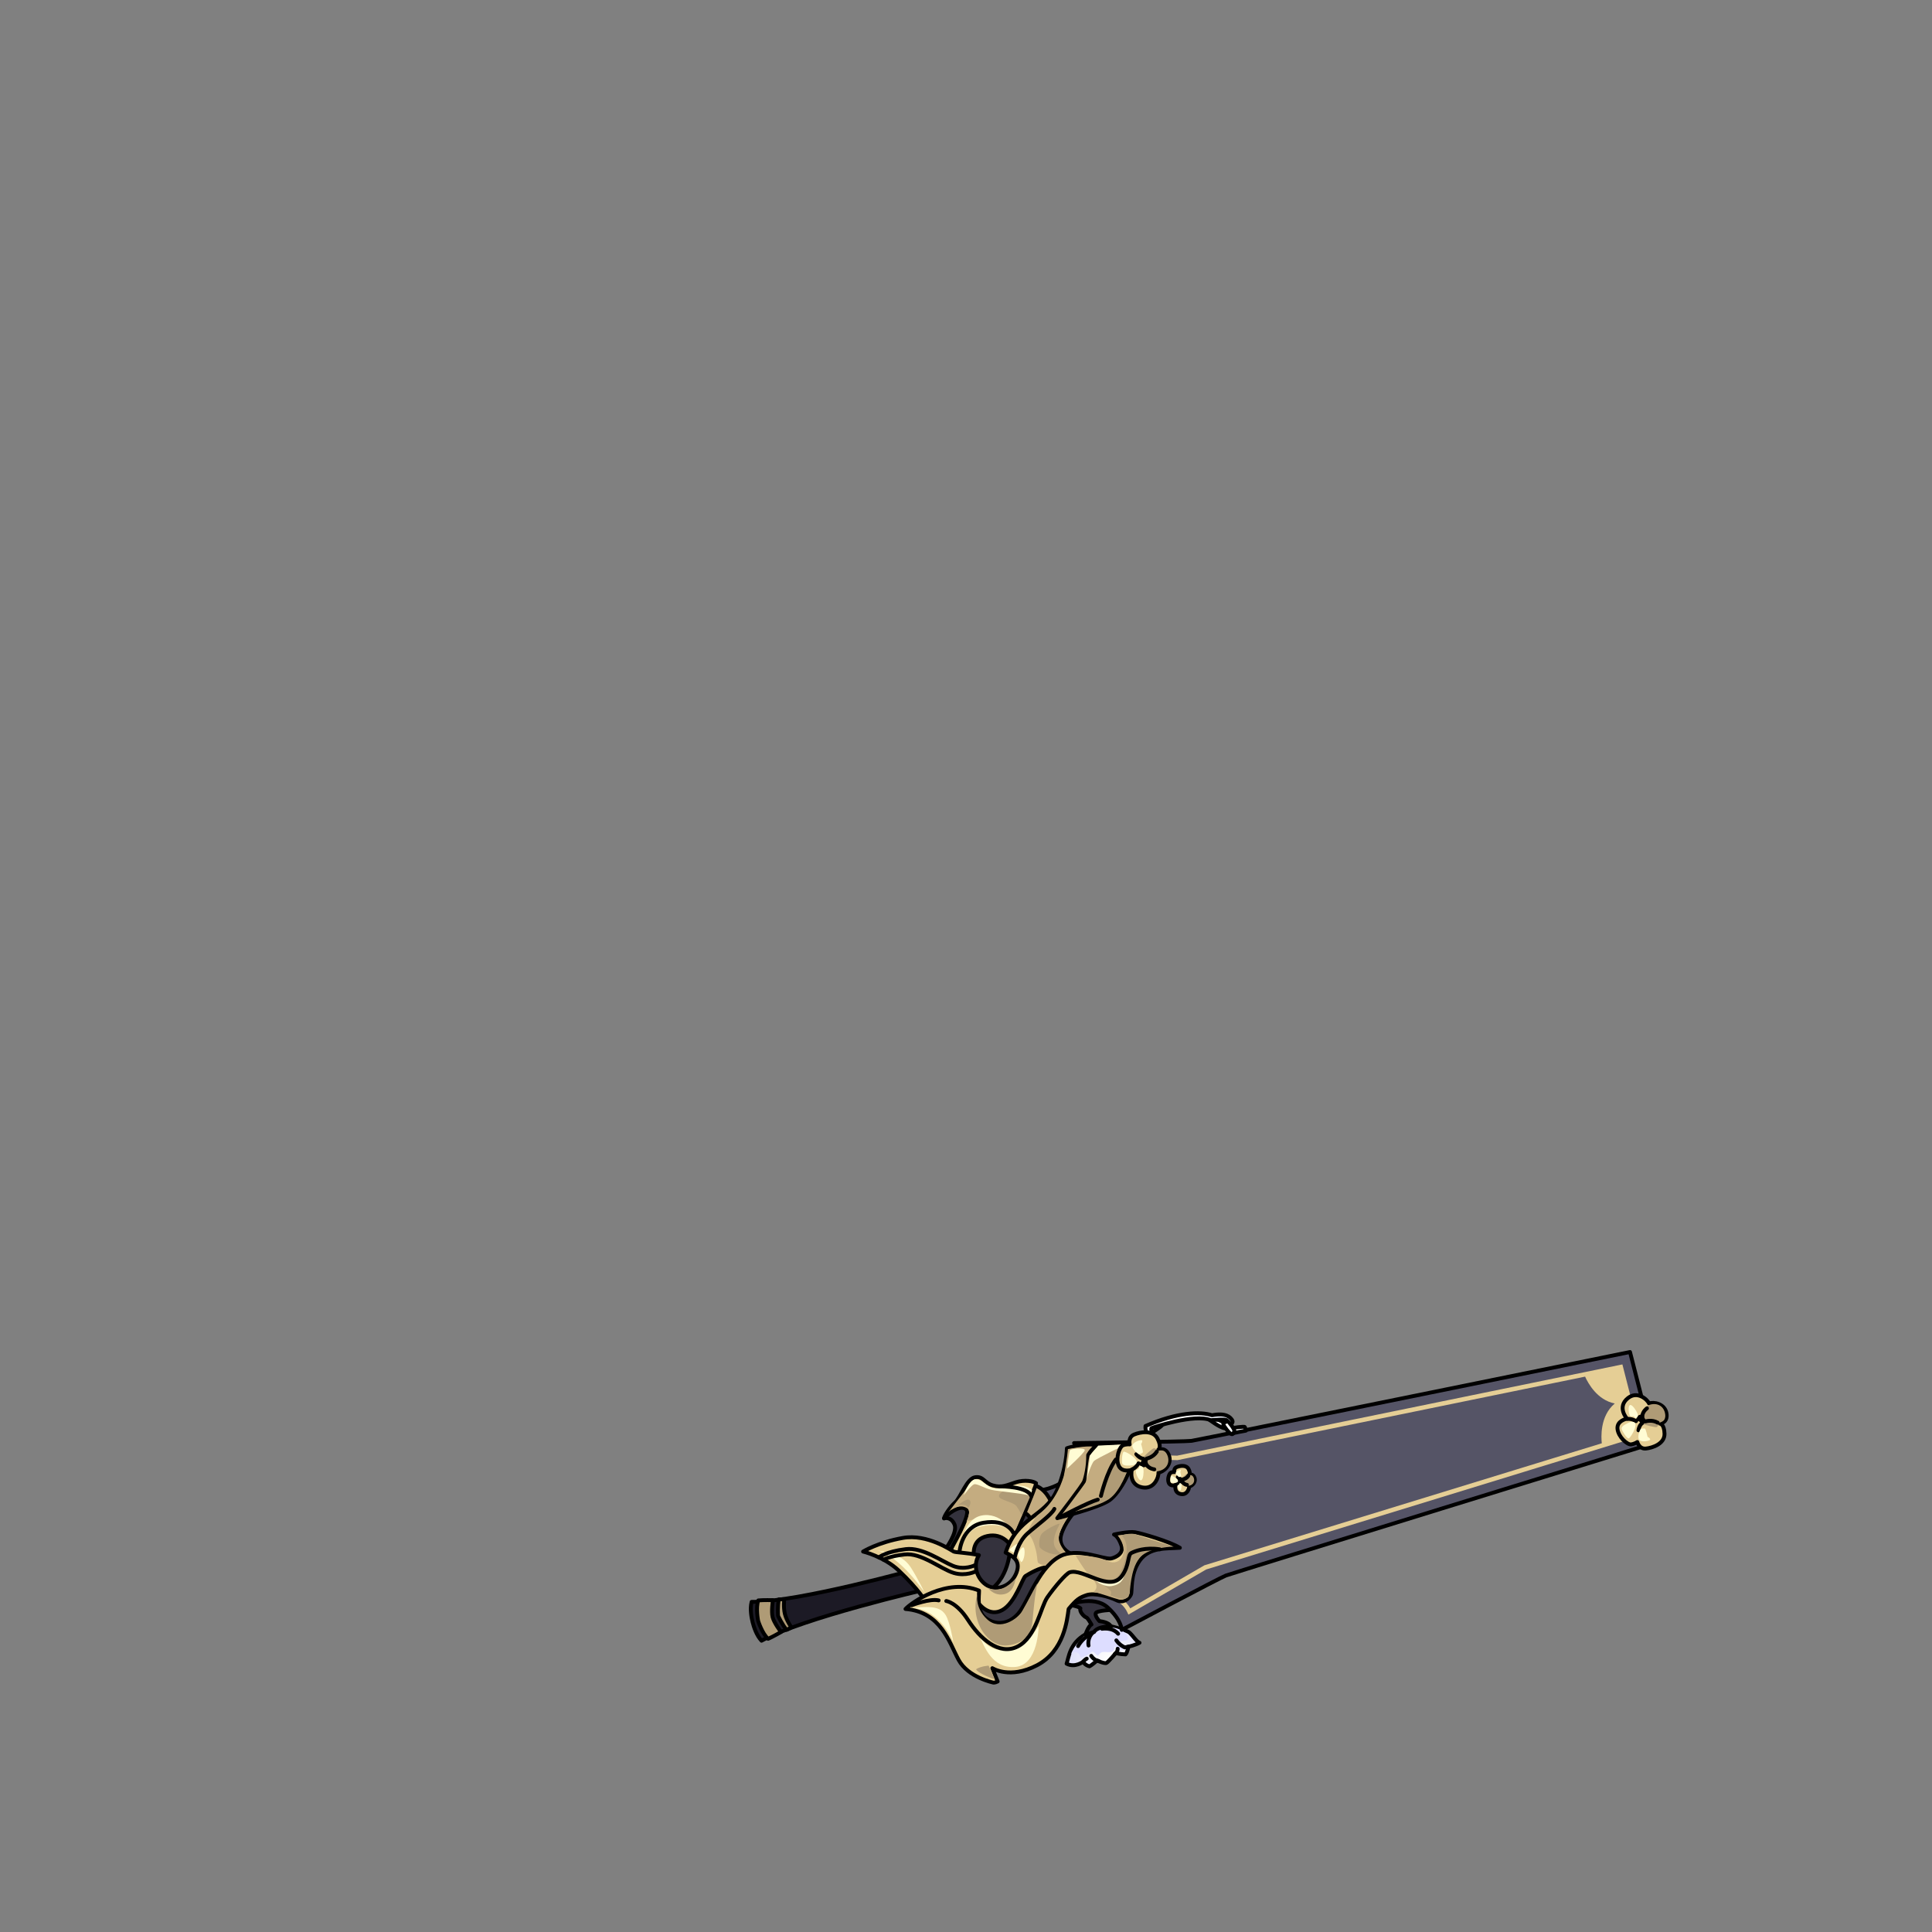 <svg xmlns="http://www.w3.org/2000/svg" width="500" height="500" version="1.1"><rect width="100%" height="100%" fill="#808080" stroke="none"/><g id="x9188"><g><path style="fill:#34323D;stroke:#000000;stroke-linecap:round;stroke-linejoin:round;" d="M252.36,413.1c0,0,1.794,2.334,5.167,1.474c3.374-0.861,8.349-9.516,8.349-9.516l5.282-3.545l4.056,4.154c0,0-9.163,15.715-15.395,17.102c-6.23,1.394-10.157-5.386-10.157-5.386L252.36,413.1z"></path><g><g><radialGradient id="leftXMLID_139_" cx="304.025" cy="481.721" r="13.94" gradientTransform="matrix(-0.191 -0.75 0.75 -0.191 -16.341 749.296)" gradientUnits="userSpaceOnUse"><stop offset="0" style="stop-color:#FFFEFC"></stop><stop offset="1" style="stop-color:#DDDEFA"></stop></radialGradient><path style="fill:url(#leftXMLID_139_);stroke:#000000;stroke-linecap:round;stroke-linejoin:round;" d="M287.213,420.814c0,0,4.284,0.955,5.135,1.733c0.848,0.781,1.853,2.372,2.558,2.592c-1.136,0.638-2.881,1.034-2.881,1.034s-0.283,1.621-0.739,1.983c-1.607-0.035-2.489-0.359-2.489-0.359s-1.958,2.296-2.438,2.568c-0.479,0.271-2.452-0.622-2.452-0.622s-1.379,1.25-1.964,1.497c-1.175-0.299-1.647-1.175-1.647-1.175s-2.08,1.63-4.266,0.492c0.567-1.492,0.711-5.221,4.897-7.59C284.46,421.169,287.213,420.814,287.213,420.814z"></path><path style="fill:#DDDDFF;" d="M277.155,428.124c0,0,0.58-0.846,1.567-0.5s0.546,1.358,1.039,1.332c0.493-0.027,2.108-0.736,2.644-1.373c0.537-0.637,1.433,0.927,1.716,0.857c0.281-0.071,0.58-0.845,1.263-0.92c0.68-0.072,2.161,0.248,2.647-0.176c0.492-0.427,0.371-1.292,0.371-1.292l1.271,1.07c0,0,0.892-0.028,1.125-0.286c0.233-0.259-0.876-1.473-0.785-1.896c0.094-0.421,1.642-0.218,1.827-0.665c0.186-0.446-0.334-1.312-0.334-1.312s-1.818-2.032-4.536-1.735c-3.232,0.624-6.345,2.118-6.345,2.118S277.849,426.151,277.155,428.124z"></path><g><path style="fill:none;stroke:#000000;stroke-linecap:round;stroke-linejoin:round;" d="M284.294,429.856c0,0-1.069-0.079-1.883-1.318"></path><path style="fill:none;stroke:#000000;stroke-linecap:round;stroke-linejoin:round;" d="M288.547,428.021c0,0,0.723-0.486,0.707-1.329"></path><path style="fill:none;stroke:#000000;stroke-linecap:round;stroke-linejoin:round;" d="M292.154,426.093l-1.031,0.262c0,0-1.326-0.508-2.214-1.828"></path><path style="fill:none;stroke:#000000;stroke-linecap:round;stroke-linejoin:round;" d="M281.716,425.862c-0.036-0.141-0.385-1.896,1.133-3.382"></path><path style="fill:none;stroke:#000000;stroke-linecap:round;stroke-linejoin:round;" d="M279.008,426.005c0,0,0.965-1.893,3.033-2.971"></path><path style="fill:none;stroke:#000000;stroke-linecap:round;stroke-linejoin:round;" d="M285.201,421.527c0,0,2.671-0.48,4.168,1.283"></path><path style="fill:none;stroke:#000000;stroke-linecap:round;stroke-linejoin:round;" d="M280.416,429.915c0,0,0.514-0.53,0.832-0.659"></path></g></g><path style="fill:#34323D;stroke:#000000;stroke-linecap:round;stroke-linejoin:round;" d="M288.284,416.6c0,0-4.608,0.132-4.745,0.964s1.006,1.988,1.006,1.988s2.547,0.198,2.963,1.439c-1.796-0.193-3.844,0.382-4.344,1.357c-1.556,0.549-2.237,0.62-2.237,0.62s0.775-2.242,1.548-2.541c-0.414-0.641-0.934-1.704-1.429-1.878c-0.494-0.175-1.766-1.448-1.442-2.33c-0.542-0.557-3.028-0.918-3.028-0.918s4.619-2.428,6.273-2.004C284.505,413.724,288.284,416.6,288.284,416.6z"></path></g><g><path style="fill:#555466;stroke:#000000;stroke-linecap:round;stroke-linejoin:round;" d="M277.535,380.365c-1.62,4.603-8.794,5.436-8.794,5.436l7.561,29.606c0,0,6.693-2.706,10.323,0.562c3.628,3.262,3.686,5.841,3.686,5.841s25.31-13.446,26.949-14.064c1.637-0.618,110.618-34.233,110.618-34.233l-6.034-23.611c0,0-111.749,22.75-113.485,22.99c-1.733,0.242-30.393,0.573-30.393,0.573S279.151,375.759,277.535,380.365z"></path><path style="fill:#E5CE95;" d="M281.41,376.753c0.137,1.933-0.733,3.444-0.744,3.467l0.997,0.59c0.038-0.066,0.874-1.517,0.914-3.504l22.101,0.574l0.068,0.002l0.064-0.014L410.22,356.27c0.794,1.757,3.15,6.04,7.642,6.945l0.01,0.035c-3.876,3.258-3.49,8.893-3.329,10.27l-102.783,31.56l-0.063,0.018l-0.059,0.034l-19.122,11.103c-0.985-1.725-2.415-2.6-2.479-2.639l-0.592,0.998c0.02,0.013,1.508,0.922,2.315,2.685l0.268,0.581c-0.001,0.002,0.549-0.32,0.549-0.32l19.589-11.369l111.911-34.364l0.529-0.161l-4.732-18.539l-0.544,0.112l-114.685,23.5l-22.64-0.588c0,0-0.64-0.014-0.637-0.018L281.41,376.753z M420.672,371.638l2.502-0.901l0.032,0.122L420.672,371.638z"></path></g><path style="fill:#34323D;stroke:#000000;stroke-linecap:round;stroke-linejoin:round;" d="M244.515,401.132c0,0,3.449-4.474,2.499-6.626c-0.95-2.152-2.693-1.555-2.693-1.555s4.346-5.256,5.938-6.062c1.589-0.804,15.109,1.331,15.109,1.331l6.403,4.753l-10.416,8.448c0,0-0.472,9.103-7.685,11.342C247.604,409.322,244.515,401.132,244.515,401.132z"></path><g><path style="fill:#1C1A25;stroke:#000000;stroke-linecap:round;stroke-linejoin:round;" d="M194.518,414.562c-0.487,1.854-0.029,4.149,0.265,5.289c0.288,1.14,0.988,3.377,2.302,4.768c10.728-5.935,42.397-13.222,42.397-13.222l-1.419-5.561C238.064,405.836,206.776,414.627,194.518,414.562z"></path><g><path style="fill:#AF9B76;stroke:#000000;stroke-linecap:round;stroke-linejoin:round;" d="M196.208,419.486c0,0,1.049,3.326,2.58,4.633c1.169-0.5,3.344-1.754,3.344-1.754s-1.795-2.335-2.178-3.836c-0.382-1.498,0.072-4.409,0.072-4.409s-2.509-0.06-3.774,0.067C195.533,416.065,196.208,419.486,196.208,419.486z"></path><path style="fill:#AF9B76;stroke:#000000;stroke-linecap:round;stroke-linejoin:round;" d="M201.362,418.171c0,0,1.114,2.409,2.223,3.624l1.237-0.616c0,0-1.252-1.777-1.683-3.462c-0.431-1.689-0.181-3.845-0.181-3.845l-1.385,0.052C201.183,415.521,201.362,418.171,201.362,418.171z"></path></g></g><g><path style="fill:#C4AC80;stroke:#000000;stroke-linecap:round;stroke-linejoin:round;" d="M264.034,391.405c0,0,1.383-0.651,2.954,1.99c2.431-1.817,5.139-4.505,5.139-4.505s-1.485-3.862-4.598-4.514C264.431,388.061,264.034,391.405,264.034,391.405z"></path><g><path style="fill:#E5CE95;stroke:#000000;stroke-linecap:round;stroke-linejoin:round;" d="M251.92,402.384c0.221-0.099-0.562-3.949,3.597-4.86c4.159-0.912,6.1,2.584,6.1,2.584s6.652-15.771,6.532-16.238c-0.589-0.547-2.993-0.981-5.255-0.257c-2.26,0.729-3.615,1.474-5.929,0.817c-2.313-0.659-2.416-2.429-4.586-2.124c-2.166,0.305-3.679,5.13-5.171,6.511c-1.494,1.379-2.842,3.52-2.887,4.135c1.668-1.877,4.707-3.651,5.83-2.189c1.121,1.458-4.184,10.198-4.136,10.384C246.062,401.336,248.56,403.89,251.92,402.384z"></path><path style="fill:#C4AC80;" d="M245.403,391.323c0.28-0.072,5.498-7.393,6.505-7.748c1.006-0.356,5.192,1.967,5.192,1.967l8.823,1.34l-1.429,5.354l-1.9,4.277c0,0-4.921-4.431-7.406-3.997c-2.485,0.435-5.083,1.2-5.083,1.2s1.382-2.602,0.241-3.356C248.065,388.847,245.403,391.323,245.403,391.323z"></path><path style="fill:#FFFCD4;" d="M261.621,384.487c0,0,3.868-0.488,5.493,1.194c-0.161,0.537-0.347,0.984-0.347,0.984L261.621,384.487z"></path><path style="fill:#FFFCD4;" d="M248.362,401.744c0,0,1.378-5.477,4.636-6.471c5.924-1.813,9.27,1.125,9.27,1.125s-3.335-5.237-8.348-4.158C248.906,393.321,248.362,401.744,248.362,401.744z"></path><path style="fill:#AF9B76;" d="M247.856,389.6c0,0,1.708-0.737,2.748,0.594c0.255-0.164,0.976-1.646,0.175-2.04C249.981,387.76,247.856,389.6,247.856,389.6z"></path><path style="fill:#AF9B76;" d="M264.495,392.236l2.066-4.819c0,0-0.576-2.246-4.071-2.254c-1.875-0.002-4.096,1.146-3.951,2.106c0.145,0.962,3.76,1.436,4.539,2.534C263.857,390.903,264.495,392.236,264.495,392.236z"></path><path style="fill:#FFFCD4;" d="M249.39,387.01c0,0,1.364-4.04,3.03-4.162c1.662-0.128,2.893,1.951,4.679,2.298c1.782,0.341,6.186-0.785,9.155,1.852c-2.043-0.578-7.745-1.018-9.646-1.429c-1.902-0.414-3.832-1.715-4.558-1.43C251.326,384.421,249.39,387.01,249.39,387.01z"></path><path style="fill:none;stroke:#000000;stroke-linecap:round;stroke-linejoin:round;" d="M258.878,384.689c0.245-0.016,7.081-0.013,8.021,2.491"></path><path style="fill:none;stroke:#000000;stroke-linecap:round;stroke-linejoin:round;" d="M248.338,401.451c0,0,0.552-6.432,6.201-7.372c6.175-1.026,7.705,2.624,7.705,2.624"></path></g><g><path style="fill:#E5CE95;stroke:#000000;stroke-linecap:round;stroke-linejoin:round;" d="M253.354,415.041c0,0,2.601,3.53,6.014,1.656c3.412-1.868,5.257-8.325,6.028-8.822s4.07-2.437,5.618-2.234c1.984-1.604,5.845-3.688,5.845-3.688s-3.081-1.507-2.274-4.607c0.805-3.101,3.603-6.209,3.603-6.209s7.323-17.437,6.574-17.248c-0.751,0.19-5.724-0.137-8.649,0.913c0,0-0.091,5.378-2.643,11.019c-3.062,6.771-10.189,6.725-13.216,15.983c1.504,0.813,4.066,1.857,2.817,5.17c-1.251,3.312-4.503,4.642-7.065,3.601c-2.562-1.043-4.646-4.904-2.666-8.103c-3.265-0.663-5.959-0.673-6.526-0.928c-0.563-0.254-6.778-4.658-13.175-3.523c-6.398,1.134-10.276,3.523-10.276,3.523s5.408,1.294,9.24,4.926c5.396,5.106,6.676,7.774,7.313,8.312C240.552,415.314,253.354,415.041,253.354,415.041z"></path><path style="fill:#C4AC80;" d="M270.848,405.384c-0.259-0.235-2.136-0.551-2.28-1.114c-0.143-0.563-0.125-1.665-0.481-3.071c-0.36-1.404-1.133-3.899-2.174-4.333c0.127-1.332,2.082-4.225,2.478-4.626c0.396-0.4,4.653-2.885,6.893-10.142c0.893-4.32,1.089-7.064,1.089-7.064s4.64-0.986,6.728-0.619c-0.812,1.503-1.48,2.139-1.48,2.139l-1.006,7.276l-7.574,9.419l3.421-0.674c0,0-2.657,3.674-2.434,5.711c0.222,2.04,2.036,3.672,2.036,3.672L270.848,405.384z"></path><path style="fill:#FFFCD4;" d="M239.387,412.321c0,0-6.216-9.494-12.416-11.103c4.813,0.866,7.187,1.957,8.865,4.624C237.514,408.506,239.387,412.321,239.387,412.321z"></path><path style="fill:#FFFCD4;" d="M262.576,401.907c0,0-1.221-0.485-1.293-0.767c-0.073-0.279,1.842-1.766,2.196-1.56C263.831,399.791,262.576,401.907,262.576,401.907z"></path><path style="fill:#FFFCD4;" d="M264.275,404.267c0,0-0.992-1.541-0.806-1.988c0.186-0.446,0.949-2.141,1.444-1.767C265.408,400.886,265.189,403.935,264.275,404.267z"></path><path style="fill:#FFFCD4;" d="M276.163,380.077c0,0,0.47-4.41,0.772-4.791c0.304-0.376,3.913-0.697,3.8,0.027C280.619,376.04,276.163,380.077,276.163,380.077z"></path><path style="fill:#AF9B76;" d="M255.584,410.879c0,0,1.319,0.86,3.475,0.31c2.154-0.552,4.438-3.331,4.018-3.022c-0.421,0.309-0.358,3.685-3.074,4.377C257.285,413.239,255.584,410.879,255.584,410.879z"></path><path style="fill:#AF9B76;" d="M275.174,402.383c0,0-2.495-1.159-2.459-3.363c0.036-2.207,1.574-4.393,1.502-4.676c-0.07-0.278-4.261,1.688-4.842,2.934c-0.577,1.244-0.453,2.908-0.287,3.167C269.254,400.702,271.021,402.545,275.174,402.383z"></path><path style="fill:none;stroke:#000000;stroke-linecap:round;stroke-linejoin:round;" d="M252.308,405.077c0,0-2.691,1.386-5.699,0.158c-3.007-1.227-7.834-4.854-12.181-4.322c-5.225,0.636-6.942,2.119-6.942,2.119"></path><path style="fill:none;stroke:#000000;stroke-linecap:round;stroke-linejoin:round;" d="M252.563,406.66c0,0-2.623,1.354-5.733,0.415c-3.407-1.024-8.401-5.307-12.747-4.779c-3.074,0.374-4.43,0.866-5.443,1.35"></path><path style="fill:none;stroke:#000000;stroke-linecap:round;stroke-linejoin:round;" d="M262.659,402.885c0,0,0.81-3.865,3.253-6.02c2.444-2.153,6.276-4.861,6.956-6.365"></path></g><g><path style="fill:#E5CE95;stroke:#000000;stroke-linecap:round;stroke-linejoin:round;" d="M256.815,431.72c0,0,1.067,2.624,1.378,3.443c-0.701,0.377-1.123,0.286-1.123,0.286s-6.529-1.328-8.99-5.888c-2.462-4.563-4.564-12.406-13.738-13.159c1.563-1.696,10.701-8.121,19.041-4.761c0.033,1.287-0.722,5.373,1.726,7.143c2.448,1.771,5.757,1.824,8.392-1.144c2.636-2.968,5.494-12.881,11.674-15.258c4.494-1.545,10.096,1.083,12.221,0.974c0.494-0.027,3.655-0.936,2.821-3.416c-0.833-2.482-1.913-2.805-1.913-2.805s3.77-0.864,5.438-0.592c1.666,0.274,8.995,2.396,11.606,4.024c-3.424,0.273-7.859-0.291-10.421,3.358c-2.563,3.648-1.831,7.821-2.254,8.76c-0.513,1.127-2.004,2.308-3.722,1.448c-1.921-0.962-5.825-1.973-7.722-1.32c-1.898,0.648-2.582,1.09-4.674,3.587c-0.385,2.795-1.117,10.866-8.159,14.559C261.355,434.652,256.815,431.72,256.815,431.72z"></path><path style="fill:#C4AC80;" d="M292.238,405.379l-0.149,7.756c0,0-1.026,1.193-2.593,0.795c-1.563-0.398-4.229-1.449-6.482-1.938c1.091-0.942,1.085-2.006-0.519-3.595c-1.602-1.587-4.156-5.855-4.156-5.855s5.161-0.118,8.358,1.46c3.195,1.577,5.896-2.439,2.56-6.644c2.971-0.358,7.575,1.524,7.575,1.524L292.238,405.379z"></path><path style="fill:#FFFCD4;" d="M246.723,425.017c0,0-3.115-8.285-10.46-8.906c5.439-0.589,7.294,0.035,8.452,1.835C245.875,419.743,246.723,425.017,246.723,425.017z"></path><path style="fill:#FFFCD4;" d="M268.792,420.779c0,0-3.184,5.902-8.271,6.305c-5.088,0.399-6.771-3.461-7.195-3.953c1.444,2.927,3.328,8.733,9.397,8.28C268.795,430.958,268.792,420.779,268.792,420.779z"></path><path style="fill:#AF9B76;" d="M287.327,412.854c0,0,0.396-0.402,0.135-1.034c-0.263-0.631-2.379-1.887-2.379-1.887s3.656-0.534,4.771-2.814c1.113-2.282,3.06-7.17,0.395-9.782c1.757-0.547,3.376-0.463,3.847-0.184c0.471,0.28,9.678,3.117,9.678,3.117s-5.309,0.057-8.064,2.158s-3.199,7.804-3.344,9.969C291.88,413.619,291.438,414.497,287.327,412.854z"></path><path style="fill:#FFFCD4;" d="M288.715,409.304c0,0-2.246,0.972-5.422-0.909c0.359,1.406,3.083,2.307,4.325,2.089c1.241-0.218,3.022-0.671,3.456-3.276C290.165,408.335,288.715,409.304,288.715,409.304z"></path><path style="fill:#AF9B76;" d="M257.464,434.648c0,0-4.159-1.431-4.869-2.646c1.286-0.828,3.258-0.931,3.258-0.931L257.464,434.648z"></path><path style="fill:#AF9B76;" d="M252.967,412.348c0,0-0.875,3.614,2.52,6.742c3.393,3.121,7.925-0.229,8.971-1.994c1.195-2.013,3.719-6.937,4.092-7.429c-0.692,2.367-1.135,7.672-1.38,10.23c-0.245,2.558-1.708,5.427-6.466,5.941C255.945,426.356,250.8,419.886,252.967,412.348z"></path><path style="fill:#E5CE95;stroke:#000000;stroke-linecap:round;stroke-linejoin:round;" d="M235.923,415.432c0,0,4.729-1.805,7-1.252"></path><path style="fill:none;stroke:#000000;stroke-linecap:round;stroke-linejoin:round;" d="M244.892,414.34c0,0,2.674,0.316,5.654,4.943c2.979,4.631,7.958,9.281,12.792,6.849s5.969-10.24,7.722-12.752c1.755-2.511,4.814-6.16,5.8-6.472c3.45-1.079,10.33,5.282,13.482,0.951c2.038-2.804,1.411-5.42,2.472-5.956c1.062-0.534,3.605-1.517,7.345-0.94"></path></g><g><path style="fill:#E5CE95;stroke:#000000;stroke-linecap:round;stroke-linejoin:round;" d="M281.618,376.553c0.046,3.053-0.645,5.819-1.045,6.855c-0.402,1.034-6.958,9.493-6.958,9.493c0.188-0.048,10.761-2.68,13.517-4.647c2.757-1.969,6.508-8.647,7.179-15.139c-4.002,0.221-10.145,0.657-10.145,0.657S282.53,374.922,281.618,376.553z"></path><path style="fill:#C4AC80;" d="M274.884,391.879c0,0,5.966-7.91,6.149-8.358c0.186-0.445,0.601-6.638,1.045-6.851c0.446-0.216,8.548-2.615,8.548-2.615s-5.416,14.092-5.767,14.281C284.508,388.524,276.34,392.106,274.884,391.879z"></path><path style="fill:#FFFCD4;" d="M281.242,382.771c0,0,0.795-5.095,0.836-6.102c1.072-1.273,2.145-2.548,2.145-2.548l7.2-0.336c0,0-7.559,3.625-8.282,4.308S281.147,382.796,281.242,382.771z"></path><path style="fill:#AF9B76;" d="M276.41,391.59c0,0,7.016-3.389,7.789-3.885c0.771-0.498,2.469-7.917,5.224-10.415c1.576,1.093,2.499,2.754,2.499,2.754s-1.801,5.848-4.957,7.95C283.811,390.099,276.41,391.59,276.41,391.59z"></path><g><path style="fill:none;stroke:#000000;stroke-linecap:round;stroke-linejoin:round;" d="M274.35,392.646c0,0,7.266-3.85,9.747-4.55"></path><path style="fill:none;stroke:#000000;stroke-linecap:round;stroke-linejoin:round;" d="M284.922,387.154c0,0,1.469-6.229,3.846-9.434"></path></g></g></g><g><linearGradient id="leftXMLID_140_" gradientUnits="userSpaceOnUse" x1="365.705" y1="511.8" x2="365.862" y2="514.024" gradientTransform="matrix(-0.247 -0.969 0.969 -0.247 -90.296 849.147)"><stop offset="0" style="stop-color:#FFFEFC"></stop><stop offset="1" style="stop-color:#E4EAFA"></stop></linearGradient><path style="fill:url(#leftXMLID_140_);stroke:#000000;stroke-linecap:round;stroke-linejoin:round;" d="M317.275,368.333l-3.728-1.695l-0.665,0.717c0,0,2.906,2.202,4.129,2.289C317.231,369.14,317.275,368.333,317.275,368.333z"></path><linearGradient id="leftXMLID_141_" gradientUnits="userSpaceOnUse" x1="368.353" y1="495.894" x2="368.508" y2="498.091" gradientTransform="matrix(-0.247 -0.969 0.969 -0.247 -90.296 849.147)"><stop offset="0" style="stop-color:#FFFEFC"></stop><stop offset="1" style="stop-color:#E4EAFA"></stop></linearGradient><path style="fill:url(#leftXMLID_141_);stroke:#000000;stroke-linecap:round;stroke-linejoin:round;" d="M297.599,371.009c0.235-0.058,2.864-1.679,3.261-2.279c-2.05,0.175-3.668,0.489-3.668,0.489L297.599,371.009z"></path><linearGradient id="leftXMLID_142_" gradientUnits="userSpaceOnUse" x1="367.043" y1="503.982" x2="367.944" y2="516.721" gradientTransform="matrix(-0.247 -0.969 0.969 -0.247 -90.296 849.147)"><stop offset="0" style="stop-color:#FFFEFC"></stop><stop offset="1" style="stop-color:#E4EAFA"></stop></linearGradient><path style="fill:url(#leftXMLID_142_);stroke:#000000;stroke-linecap:round;stroke-linejoin:round;" d="M298.303,371.029c0,0-0.616-1.239-0.265-1.43c0.35-0.191,11.063-3.773,15.292-2.059c1.478-0.079,3.855-0.334,4.21,0.071c0.353,0.408,0.299,0.974,0.299,0.974s0.387,0.149,0.527,0.114c0.14-0.035,0.96-0.542,0.486-1.222c-0.473-0.678-1.485-1.916-5.199-1.217c-2.95-0.993-9.034-0.789-17.202,2.793c-0.113,0.929,0.398,2.144,0.398,2.144L298.303,371.029z"></path><linearGradient id="leftXMLID_143_" gradientUnits="userSpaceOnUse" x1="362.664" y1="516.565" x2="362.806" y2="518.573" gradientTransform="matrix(-0.247 -0.969 0.969 -0.247 -90.296 849.147)"><stop offset="0" style="stop-color:#FFFEFC"></stop><stop offset="1" style="stop-color:#E4EAFA"></stop></linearGradient><path style="fill:url(#leftXMLID_143_);stroke:#000000;stroke-linecap:round;stroke-linejoin:round;" d="M318.794,369.589c0,0,3.257-0.533,3.375-0.264c0.119,0.27,0.189,0.553,0.238,0.935c-0.291,0.029-3.187,0.618-3.327,0.653C318.941,370.949,318.794,369.589,318.794,369.589z"></path><linearGradient id="leftXMLID_144_" gradientUnits="userSpaceOnUse" x1="363.638" y1="514.284" x2="363.728" y2="515.559" gradientTransform="matrix(-0.247 -0.969 0.969 -0.247 -90.296 849.147)"><stop offset="0" style="stop-color:#FFFEFC"></stop><stop offset="1" style="stop-color:#E4EAFA"></stop></linearGradient><path style="fill:url(#leftXMLID_144_);stroke:#000000;stroke-linecap:round;stroke-linejoin:round;" d="M317.812,367.894c0.151,0.023,1.947,2.149,1.62,2.63c-0.327,0.483-0.313,0.729-0.795,0.603c-0.48-0.127-2.051-2.171-2.054-2.571C316.581,368.159,317.446,367.835,317.812,367.894z"></path></g><g><path style="fill:#E5CE95;stroke:#000000;stroke-linecap:round;stroke-linejoin:round;" d="M292.909,380.392c-0.188,0.046-2.591,0.793-3.415-1.125c-0.822-1.917,0.225-4.847,1.132-5.212c0.904-0.364,1.732-0.243,1.732-0.243s-0.478-1.874,1.147-2.553c1.62-0.685,4.87-1.246,6.054,1.047c1.185,2.292,0.203,2.874,0.203,2.874s1.98-0.838,2.79,1.55c0.811,2.388-1.512,4.247-2.745,4.362c0.101,1.172-1.063,4.395-4.14,3.851C291.975,384.288,292.909,380.392,292.909,380.392z"></path><path style="fill:#AF9B76;" d="M299.204,380.812c0,0-1.822-0.233-2.896-2.088c-0.49-1.404-0.257-1.797-0.257-1.797s2.185-2.123,2.584-2.123c0.397-0.002,0.955,0.487,0.932,0.656c0.696-0.01,1.96-0.663,2.682,1.515C302.773,378.898,301.642,380.589,299.204,380.812z"></path><g><linearGradient id="leftXMLID_145_" gradientUnits="userSpaceOnUse" x1="360.025" y1="488.324" x2="360.11" y2="489.517" gradientTransform="matrix(-0.247 -0.969 0.969 -0.247 -90.296 849.147)"><stop offset="0" style="stop-color:#FFFEFC"></stop><stop offset="1" style="stop-color:#E4EAFA"></stop></linearGradient><path style="fill:url(#leftXMLID_145_);stroke:#000000;stroke-linecap:round;stroke-linejoin:round;" d="M292.979,380.271c0.116-0.061,0.977-0.348,1.664-1.555"></path><linearGradient id="leftXMLID_146_" gradientUnits="userSpaceOnUse" x1="358.912" y1="492.058" x2="358.977" y2="492.969" gradientTransform="matrix(-0.247 -0.969 0.969 -0.247 -90.296 849.147)"><stop offset="0" style="stop-color:#FFFEFC"></stop><stop offset="1" style="stop-color:#E4EAFA"></stop></linearGradient><path style="fill:url(#leftXMLID_146_);stroke:#000000;stroke-linecap:round;stroke-linejoin:round;" d="M298.732,380.268c0,0-1.291-0.103-2.076-1.232"></path><linearGradient id="leftXMLID_147_" gradientUnits="userSpaceOnUse" x1="362.265" y1="490.051" x2="362.315" y2="490.768" gradientTransform="matrix(-0.247 -0.969 0.969 -0.247 -90.296 849.147)"><stop offset="0" style="stop-color:#FFFEFC"></stop><stop offset="1" style="stop-color:#E4EAFA"></stop></linearGradient><path style="fill:url(#leftXMLID_147_);stroke:#000000;stroke-linecap:round;stroke-linejoin:round;" d="M295.758,377.47c-0.096,0.023-0.94-0.16-1.688-1.135"></path><path d="M294.848,379.13c0,0,0.659,0.494,1.013,0.573c0.353,0.075,1.483-0.313,1.45-0.437c0,0-0.288-0.492-0.331-0.913c-0.04-0.423,0.298-1.175-0.03-1.289c-0.771,0.229-1.385,0.053-1.385,0.053s-0.135,0.898-0.261,1.198c-0.121,0.297-0.686-0.092-0.74,0.09C294.512,378.583,294.848,379.13,294.848,379.13z"></path><linearGradient id="leftXMLID_148_" gradientUnits="userSpaceOnUse" x1="361.788" y1="493.19" x2="361.911" y2="494.92" gradientTransform="matrix(-0.247 -0.969 0.969 -0.247 -90.296 849.147)"><stop offset="0" style="stop-color:#FFFEFC"></stop><stop offset="1" style="stop-color:#E4EAFA"></stop></linearGradient><path style="fill:url(#leftXMLID_148_);stroke:#000000;stroke-linecap:round;stroke-linejoin:round;" d="M296.819,377.462c0,0,1.679-0.33,2.57-1.788"></path></g><path style="fill:#FFFCD4;" d="M295.313,373.653c0.041,0.158,0.599,2.079,0.442,2.249c-0.155,0.175-0.781,0.466-0.982,0.453c-0.204-0.016-1.905-1.343-1.716-2.289c0.189-0.949,2.391-1.577,2.532-1.281c0.144,0.297-0.213,0.852-0.213,0.852"></path><path style="fill:#FFFCD4;" d="M294.19,378.368c-0.004,0.376-0.412,0.867-1.762,0.915c-1.354,0.045-1.824-0.101-2.005-0.555c-0.182-0.452-0.019-2.923,0.421-3.033C291.284,375.583,294.2,377.232,294.19,378.368z"></path><path style="fill:#FFFCD4;" d="M293.965,380.487c0,0,0.406-0.236,0.646-0.332c0.242-0.097,0.153-0.704,0.443-0.743c0.288-0.043,0.798,0.127,0.88,0.838c0.081,0.712-0.018,2.666-0.604,2.849C294.744,383.278,293.82,381.355,293.965,380.487z"></path></g><g><path style="fill:#E5CE95;stroke:#000000;stroke-linecap:round;stroke-linejoin:round;" d="M421.063,367.151c-0.189,0.049-2.656,0.547-2.459,2.625c0.199,2.077,2.522,4.145,3.494,4.031c0.965-0.115,1.636-0.618,1.636-0.618s0.478,1.874,2.229,1.692c1.751-0.179,4.872-1.244,4.813-3.824c-0.06-2.577-1.201-2.62-1.201-2.62s2.143-0.213,1.706-2.696c-0.436-2.483-3.36-3.003-4.498-2.51c-0.477-1.078-3.043-3.349-5.482-1.398C418.376,364.179,421.063,367.151,421.063,367.151z"></path><path style="fill:#AF9B76;" d="M426.385,363.763c0,0-1.487,1.078-1.542,3.221c0.245,1.469,0.637,1.701,0.637,1.701s2.933,0.815,3.288,0.626c0.348-0.191,0.602-0.888,0.501-1.026c0.614-0.325,2.041-0.354,1.628-2.61C430.432,363.727,428.631,362.792,426.385,363.763z"></path><g><linearGradient id="leftXMLID_149_" gradientUnits="userSpaceOnUse" x1="-159.308" y1="615.886" x2="-159.223" y2="617.08" gradientTransform="matrix(0.247 0.969 0.969 -0.247 -135.077 674.236)"><stop offset="0" style="stop-color:#FFFEFC"></stop><stop offset="1" style="stop-color:#E4EAFA"></stop></linearGradient><path style="fill:url(#leftXMLID_149_);stroke:#000000;stroke-linecap:round;stroke-linejoin:round;" d="M421.181,367.22c0.132,0.001,1.021-0.158,2.21,0.57"></path><linearGradient id="leftXMLID_150_" gradientUnits="userSpaceOnUse" x1="-160.419" y1="619.615" x2="-160.355" y2="620.528" gradientTransform="matrix(0.247 0.969 0.969 -0.247 -135.077 674.236)"><stop offset="0" style="stop-color:#FFFEFC"></stop><stop offset="1" style="stop-color:#E4EAFA"></stop></linearGradient><path style="fill:url(#leftXMLID_150_);stroke:#000000;stroke-linecap:round;stroke-linejoin:round;" d="M426.231,364.47c0,0-1.084,0.707-1.233,2.075"></path><linearGradient id="leftXMLID_151_" gradientUnits="userSpaceOnUse" x1="-157.066" y1="617.61" x2="-157.015" y2="618.327" gradientTransform="matrix(0.247 0.969 0.969 -0.247 -135.077 674.236)"><stop offset="0" style="stop-color:#FFFEFC"></stop><stop offset="1" style="stop-color:#E4EAFA"></stop></linearGradient><path style="fill:url(#leftXMLID_151_);stroke:#000000;stroke-linecap:round;stroke-linejoin:round;" d="M424.962,368.353c-0.095,0.023-0.75,0.589-0.937,1.802"></path><path d="M423.368,367.328c0,0,0.34-0.752,0.611-0.988c0.274-0.238,1.45-0.438,1.483-0.313c0,0-0.019,0.569,0.148,0.961c0.163,0.391,0.824,0.888,0.594,1.146c-0.791,0.17-1.241,0.616-1.241,0.616s-0.554-0.723-0.805-0.926c-0.25-0.202-0.56,0.409-0.693,0.277C423.335,367.971,423.368,367.328,423.368,367.328z"></path><linearGradient id="leftXMLID_152_" gradientUnits="userSpaceOnUse" x1="-157.544" y1="620.748" x2="-157.421" y2="622.48" gradientTransform="matrix(0.247 0.969 0.969 -0.247 -135.077 674.236)"><stop offset="0" style="stop-color:#FFFEFC"></stop><stop offset="1" style="stop-color:#E4EAFA"></stop></linearGradient><path style="fill:url(#leftXMLID_152_);stroke:#000000;stroke-linecap:round;stroke-linejoin:round;" d="M425.896,367.849c0,0,1.631-0.52,3.115,0.335"></path></g><path style="fill:#FFFCD4;" d="M426.402,371.909c-0.038-0.159-0.473-2.11-0.691-2.188c-0.221-0.073-0.909-0.033-1.078,0.077c-0.172,0.11-1.028,2.09-0.408,2.833c0.622,0.738,2.855,0.235,2.838-0.096c-0.016-0.327-0.596-0.646-0.596-0.646"></path><path style="fill:#FFFCD4;" d="M423.155,368.312c-0.181-0.327-0.776-0.563-1.987,0.043c-1.206,0.61-1.548,0.961-1.491,1.447c0.058,0.481,1.388,2.573,1.826,2.46C421.939,372.152,423.709,369.302,423.155,368.312z"></path><path style="fill:#FFFCD4;" d="M421.94,366.561c0,0,0.471,0.015,0.729-0.019c0.258-0.033,0.474,0.544,0.745,0.441c0.272-0.103,0.639-0.495,0.368-1.16c-0.267-0.662-1.293-2.331-1.893-2.209C421.288,363.735,421.399,365.868,421.94,366.561z"></path></g><g><path style="fill:#E5CE95;stroke:#000000;stroke-linecap:round;stroke-linejoin:round;" d="M304.216,384.338c-0.095,0.025-1.322,0.408-1.742-0.573c-0.421-0.98,0.115-2.474,0.576-2.663c0.463-0.182,0.887-0.121,0.887-0.121s-0.245-0.959,0.584-1.304c0.828-0.349,2.486-0.637,3.091,0.536c0.604,1.171,0.104,1.467,0.104,1.467s1.011-0.429,1.424,0.791c0.415,1.217-0.77,2.169-1.402,2.224c0.053,0.601-0.54,2.245-2.11,1.969C303.739,386.328,304.216,384.338,304.216,384.338z"></path><path style="fill:#AF9B76;" d="M307.431,384.554c0,0-0.93-0.12-1.479-1.066c-0.25-0.716-0.132-0.918-0.132-0.918s1.115-1.08,1.319-1.082s0.488,0.249,0.477,0.336c0.354-0.007,0.999-0.341,1.368,0.772C309.254,383.578,308.676,384.439,307.431,384.554z"></path><g><linearGradient id="leftXMLID_153_" gradientUnits="userSpaceOnUse" x1="353.087" y1="497.788" x2="353.13" y2="498.399" gradientTransform="matrix(-0.247 -0.969 0.969 -0.247 -90.296 849.147)"><stop offset="0" style="stop-color:#FFFEFC"></stop><stop offset="1" style="stop-color:#E4EAFA"></stop></linearGradient><path style="fill:url(#leftXMLID_153_);stroke:#000000;stroke-linecap:round;stroke-linejoin:round;" d="M304.251,384.278c0.062-0.029,0.498-0.177,0.853-0.794"></path><linearGradient id="leftXMLID_154_" gradientUnits="userSpaceOnUse" x1="352.518" y1="499.694" x2="352.55" y2="500.16" gradientTransform="matrix(-0.247 -0.969 0.969 -0.247 -90.296 849.147)"><stop offset="0" style="stop-color:#FFFEFC"></stop><stop offset="1" style="stop-color:#E4EAFA"></stop></linearGradient><path style="fill:url(#leftXMLID_154_);stroke:#000000;stroke-linecap:round;stroke-linejoin:round;" d="M307.19,384.277c0,0-0.66-0.055-1.061-0.63"></path><linearGradient id="leftXMLID_155_" gradientUnits="userSpaceOnUse" x1="354.232" y1="498.668" x2="354.258" y2="499.033" gradientTransform="matrix(-0.247 -0.969 0.969 -0.247 -90.296 849.147)"><stop offset="0" style="stop-color:#FFFEFC"></stop><stop offset="1" style="stop-color:#E4EAFA"></stop></linearGradient><path style="fill:url(#leftXMLID_155_);stroke:#000000;stroke-linecap:round;stroke-linejoin:round;" d="M305.668,382.846c-0.046,0.013-0.479-0.082-0.859-0.578"></path><path d="M305.207,383.695c0,0,0.337,0.253,0.515,0.291c0.182,0.042,0.76-0.157,0.742-0.223c0,0-0.147-0.248-0.17-0.466c-0.021-0.216,0.151-0.599-0.016-0.659c-0.393,0.121-0.706,0.03-0.706,0.03s-0.07,0.456-0.133,0.611c-0.064,0.15-0.352-0.046-0.378,0.044C305.033,383.417,305.207,383.695,305.207,383.695z"></path><linearGradient id="leftXMLID_156_" gradientUnits="userSpaceOnUse" x1="353.986" y1="500.271" x2="354.049" y2="501.155" gradientTransform="matrix(-0.247 -0.969 0.969 -0.247 -90.296 849.147)"><stop offset="0" style="stop-color:#FFFEFC"></stop><stop offset="1" style="stop-color:#E4EAFA"></stop></linearGradient><path style="fill:url(#leftXMLID_156_);stroke:#000000;stroke-linecap:round;stroke-linejoin:round;" d="M306.212,382.844c0,0,0.859-0.167,1.313-0.912"></path></g><path style="fill:#FFFCD4;" d="M305.443,380.899c0.021,0.081,0.305,1.061,0.228,1.15c-0.08,0.087-0.398,0.233-0.503,0.228c-0.104-0.006-0.974-0.685-0.877-1.168c0.099-0.482,1.221-0.804,1.294-0.654c0.074,0.153-0.108,0.438-0.108,0.438"></path><path style="fill:#FFFCD4;" d="M304.871,383.306c-0.002,0.191-0.209,0.447-0.901,0.467c-0.691,0.022-0.93-0.05-1.023-0.283c-0.092-0.229-0.006-1.49,0.216-1.546C303.386,381.884,304.875,382.729,304.871,383.306z"></path><path style="fill:#FFFCD4;" d="M304.755,384.389c0,0,0.208-0.122,0.33-0.169c0.124-0.049,0.079-0.361,0.228-0.382c0.146-0.019,0.406,0.067,0.448,0.429c0.042,0.365-0.01,1.36-0.309,1.455C305.156,385.814,304.682,384.83,304.755,384.389z"></path></g></g></g></svg>